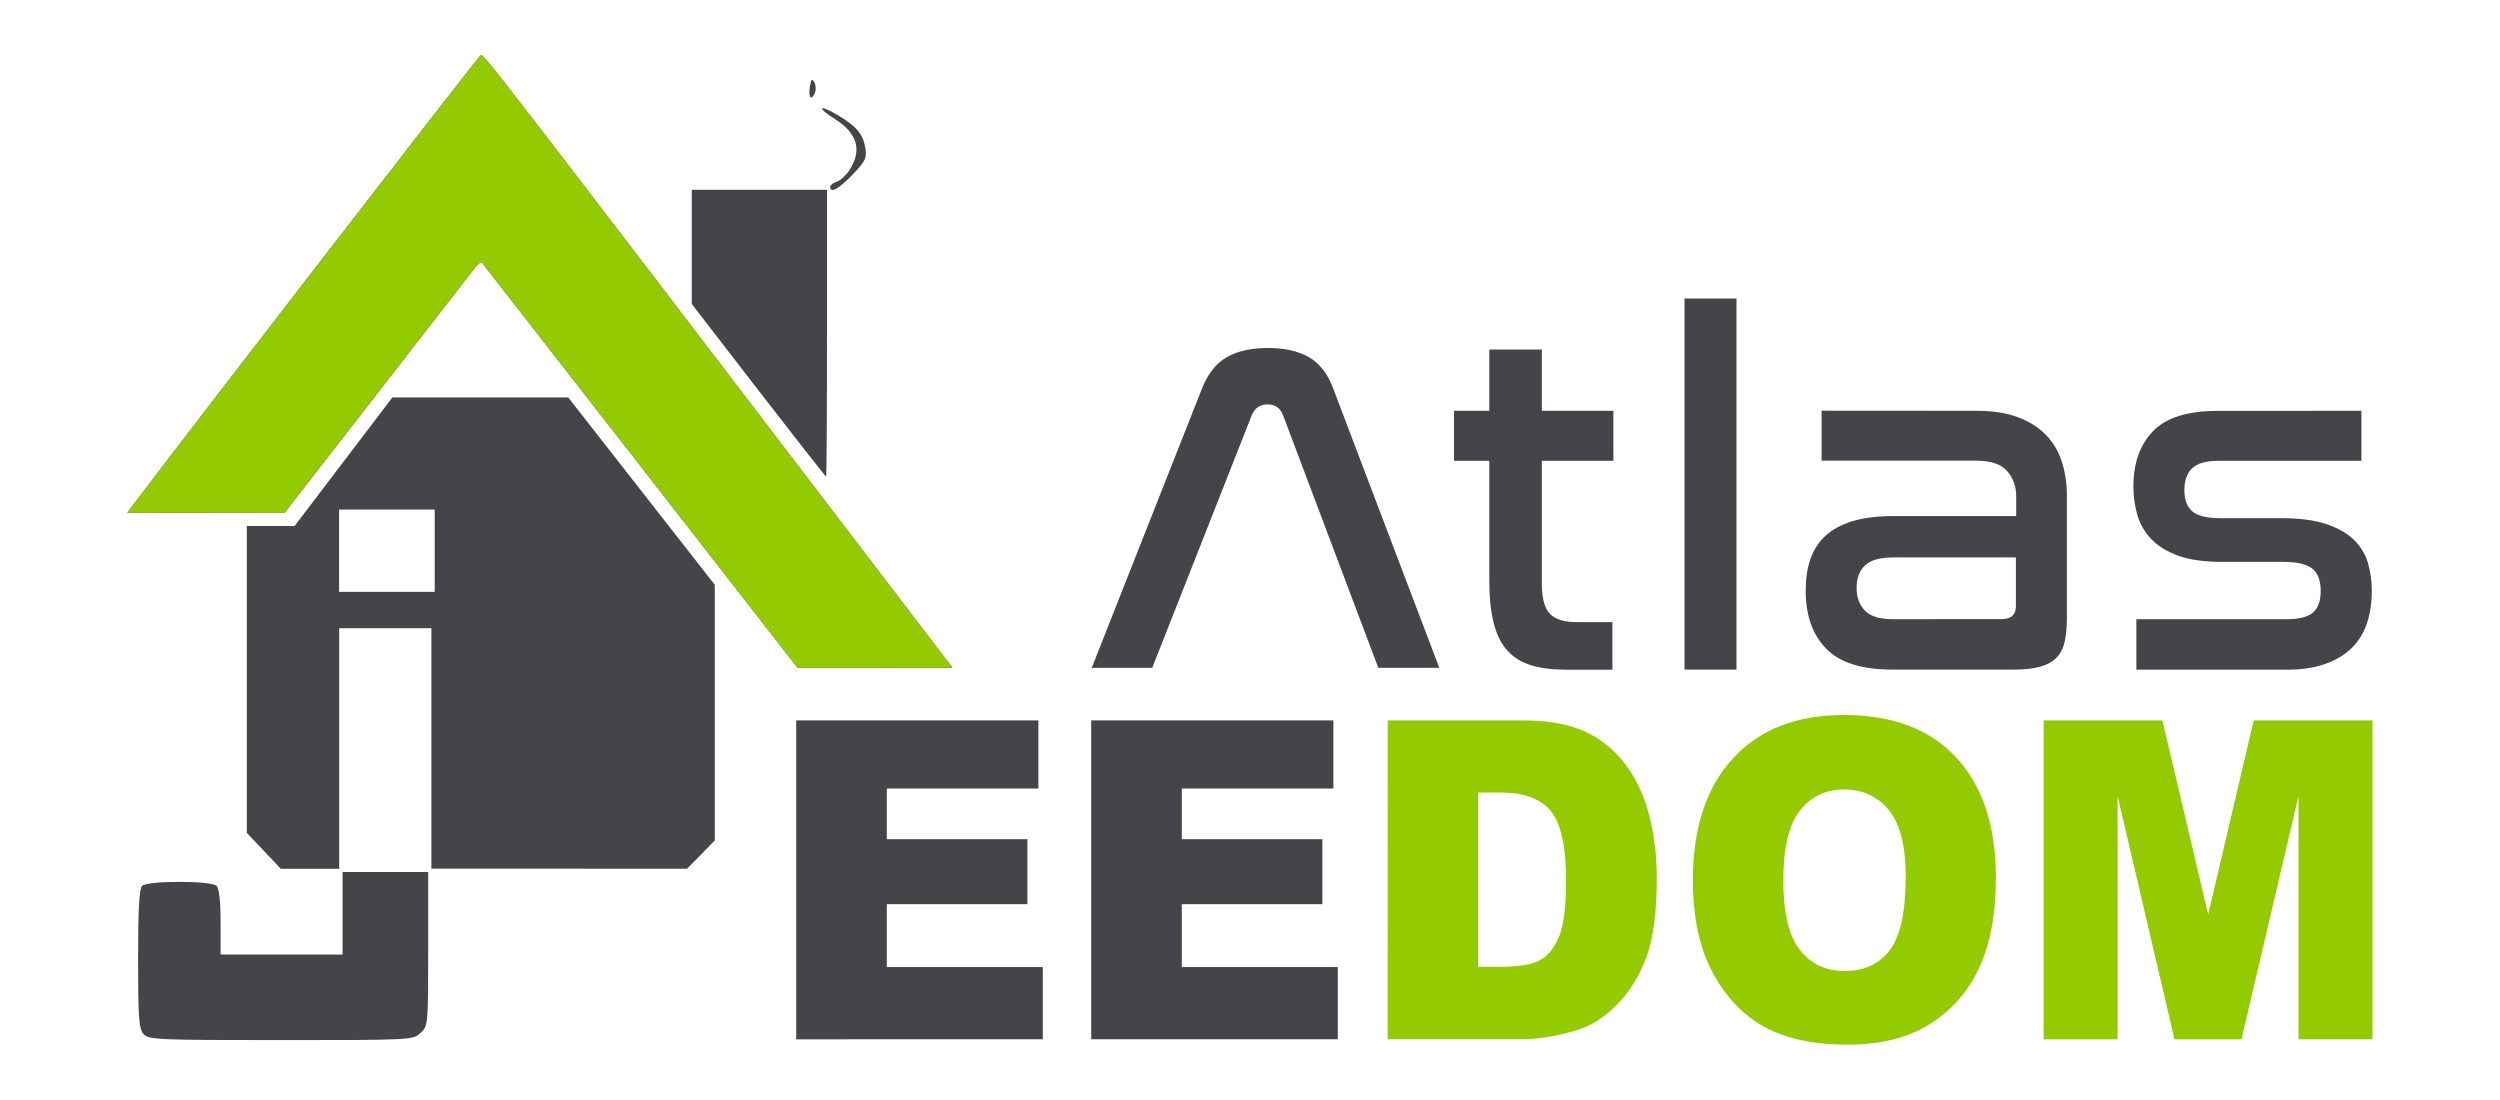 <?xml version="1.0" encoding="utf-8"?>
<!-- Generator: Adobe Illustrator 25.4.1, SVG Export Plug-In . SVG Version: 6.00 Build 0)  -->
<svg version="1.1" id="Jeedom-Atlas-Logo" xmlns="http://www.w3.org/2000/svg" xmlns:xlink="http://www.w3.org/1999/xlink" x="0px"
	 y="0px" viewBox="0 0 2500 1100" style="enable-background:new 0 0 2500 1100;" xml:space="preserve">
<style type="text/css">
	.st0{enable-background:new    ;}
	.st1{fill:#94CA02;}
	.st2{fill:#454449;}
</style>
<g>
	<g id="JEEDOM_1_" class="st0">
		<path class="st1" d="M2043.6,720.4h118.8l45.8,194l45.5-194h118.8v318.9h-74V796.1l-57,243.2h-67l-56.9-243.2v243.2h-74
			L2043.6,720.4L2043.6,720.4z"/>
		<path class="st1" d="M1692.9,880.1c0-52.1,13.3-92.6,39.9-121.6s63.6-43.5,111.1-43.5c48.7,0,86.2,14.2,112.5,42.7
			s39.5,68.4,39.5,119.7c0,37.3-5.8,67.8-17.3,91.7s-28.1,42.4-49.9,55.7c-21.7,13.3-48.8,19.9-81.3,19.9c-33,0-60.3-5.7-81.9-17.2
			s-39.1-29.6-52.6-54.4C1699.6,948.4,1692.9,917.3,1692.9,880.1z M1783.3,880.5c0,32.2,5.5,55.3,16.5,69.4
			c11,14.1,25.9,21.1,44.8,21.1c19.4,0,34.4-6.9,45.1-20.7c10.6-13.8,16-38.5,16-74.2c0-30-5.6-52-16.7-65.8s-26.2-20.8-45.2-20.8
			c-18.2,0-32.8,7-43.9,21.1C1788.8,824.7,1783.3,848,1783.3,880.5z"/>
		<path class="st1" d="M1387.7,720.4H1522c26.5,0,47.8,3.9,64.1,11.7c16.3,7.8,29.8,19.1,40.4,33.7c10.6,14.6,18.4,31.7,23.1,51.1
			c4.8,19.4,7.2,40,7.2,61.8c0,34.1-3.6,60.5-10.7,79.3s-17,34.5-29.6,47.2s-26.2,21.1-40.7,25.3c-19.8,5.8-37.8,8.7-53.9,8.7
			h-134.3L1387.7,720.4L1387.7,720.4z M1478.1,792.6v174.2h22.1c18.9,0,32.3-2.3,40.3-6.9c8-4.6,14.2-12.5,18.8-23.9
			c4.5-11.4,6.8-29.8,6.8-55.4c0-33.8-5.1-56.9-15.2-69.4s-26.9-18.7-50.3-18.7L1478.1,792.6L1478.1,792.6z"/>
		<path class="st2" d="M1091.2,720.4h242.2v68.1h-151.6v50.7h140.6v65h-140.6v62.9h156v72.2h-246.6V720.4z"/>
		<path class="st2" d="M796.2,720.4h242.2v68.1H886.8v50.7h140.6v65H886.8v62.9h156v72.2H796.2V720.4z"/>
		<path id="maison_00000109719365788512422340000010349532374120496796_" class="st2" d="M143.6,1034.1c-4.7-5.2-5.5-15.5-5.5-75.1
			c0-49.4,1.1-70.2,4-73.1c5.4-5.4,69.1-5.4,74.5,0c2.5,2.5,4,15.5,4,36.3v32.3h61h61v-41.2V872h42.8h42.8v76.9
			c0,76.1-0.1,76.9-7.6,84c-7.6,7.1-8.6,7.2-139.6,7.2C157.3,1040.1,148.7,1039.7,143.6,1034.1L143.6,1034.1z M263.8,850.8l-17-17.9
			V679.4V526h23.9h23.9l48.9-64.3l48.9-64.3h87.9h87.9l73.3,93.7l73.3,93.7v127.8v127.8L701,854.6l-13.9,14.1H559.3H431.4V748.5
			V628.2h-46.1h-46.1v120.3v120.3H310h-29.2L263.8,850.8L263.8,850.8z M434.7,550.7v-41.2h-47.8h-47.8v41.2v41.2h47.8h47.8V550.7z
			 M640.4,465.9c-86.4-111-157.8-202.6-158.6-203.5c-0.8-0.9-3.9,1.6-7,5.5c-3,3.9-47.1,60.5-97.8,125.9l-92.3,118.8l-78.7,0.1
			l-78.7,0.1l9.3-12.4c55.9-74.1,342.1-444.3,344-445c3.3-1.3,0.7-4.6,429.6,557.1l42.2,55.2H875h-77.5L640.4,465.9z M758.4,390.3
			L691.8,304v-57.1v-57.1h67.6H827v143.4c0,78.8-0.4,143.4-0.9,143.4C825.5,476.6,795.1,437.7,758.4,390.3z M830.2,186.8
			c0-1.7,3.1-4,6.8-5.2s9.7-6.9,13.2-12.6c11.9-19.5,6.8-36-15.4-50c-18.5-11.7-16.2-15.1,2.7-4c18.8,11,25.6,19,27.8,32.9
			c1.7,10.3,0.3,13.2-12.8,26.8C838.7,189,830.2,193.7,830.2,186.8L830.2,186.8z M809.8,87.2c1.2-7.9,2.2-9.2,4.4-5.2
			c1.6,2.8,2,7.5,0.9,10.3C811.6,101.3,808.2,98,809.8,87.2L809.8,87.2z M640.4,465.9c-86.4-111-157.8-202.6-158.6-203.5
			c-0.8-0.9-3.9,1.6-7,5.5c-3,3.9-47.1,60.5-97.8,125.9l-92.3,118.8l-78.7,0.1l-78.7,0.1l9.3-12.4c55.9-74.1,342.1-444.3,344-445
			c3.3-1.3,0.7-4.6,429.6,557.1l42.2,55.2H875h-77.5L640.4,465.9z"/>
		<path id="maison_1_" class="st1" d="M640.4,465.9c-86.4-111-157.8-202.6-158.6-203.5c-0.8-0.9-3.9,1.6-7,5.5
			c-3,3.9-47.1,60.5-97.8,125.9l-92.3,118.8l-78.7,0.1l-78.7,0.1l9.3-12.4c55.9-74.1,342.1-444.3,344-445
			c3.3-1.3,0.7-4.6,429.6,557.1l42.2,55.2H875h-77.5L640.4,465.9z M640.4,465.9c-86.4-111-157.8-202.6-158.6-203.5
			c-0.8-0.9-3.9,1.6-7,5.5c-3,3.9-47.1,60.5-97.8,125.9l-92.3,118.8l-78.7,0.1l-78.7,0.1l9.3-12.4c55.9-74.1,342.1-444.3,344-445
			c3.3-1.3,0.7-4.6,429.6,557.1l42.2,55.2H875h-77.5L640.4,465.9z"/>
	</g>
	<g id="Atlas_1_">
		<path class="st2" d="M2361.4,410.8v50h-143.2c-12.1,0-20.8,2.5-26,7.4s-7.8,12.3-7.8,22.1c0,9.2,2.5,16.1,7.6,20.8
			c5.1,4.7,14.8,7.1,29.2,7.1h60.8c18,0,32.8,2,44.4,5.9c11.6,3.9,20.8,9.2,27.5,15.7s11.4,14.2,14,23s3.9,18.3,3.9,28.4
			c0,11.4-1.6,22-4.7,31.6c-3.1,9.6-8.1,17.9-15,24.8c-6.9,6.9-15.7,12.3-26.5,16.2s-23.7,5.9-38.7,5.9h-150.5v-50.5h150.5
			c12.1,0,20.8-2.2,26-6.6c5.2-4.4,7.8-11.7,7.8-21.8c0-10.5-2.9-17.9-8.6-22.3c-5.7-4.4-15.1-6.6-28.2-6.6h-61.3
			c-18,0-32.7-2-44.1-6.1c-11.4-4.1-20.5-9.6-27.2-16.7c-6.7-7-11.4-15.1-14-24.3c-2.6-9.1-3.9-18.6-3.9-28.4
			c0-23.2,6.5-41.6,19.6-55.2s34.6-20.3,64.7-20.3L2361.4,410.8L2361.4,410.8z"/>
		<path class="st2" d="M1976.7,410.8c16,0,29.7,2.1,41.2,6.4c11.4,4.3,20.8,10.2,28.2,17.9c7.4,7.7,12.7,16.8,15.9,27.2
			c3.3,10.5,4.9,21.7,4.9,33.8v121.6c0,9.5-0.7,17.5-2.2,24s-4.2,11.9-8.1,15.9c-3.9,4.1-9.4,7.1-16.4,9.1s-15.9,2.9-26.7,2.9
			h-121.1c-30.7,0-52.9-7-66.4-21.1c-13.6-14-20.3-33.3-20.3-57.9c0-11.8,1.5-22.2,4.7-31.4c3.1-9.1,8.1-16.9,15-23.3
			c6.9-6.4,15.8-11.3,27-14.7c11.1-3.4,24.7-5.1,40.7-5.1h123.1v-19.6c0-10.1-3-18.6-9.1-25.5s-16.3-10.3-30.6-10.3h-154.9v-50
			L1976.7,410.8L1976.7,410.8z M2001.7,619.1c9.5,0,14.2-4.4,14.2-13.2v-48.5h-122.1c-13.7,0-23.4,2.7-28.9,8.1
			c-5.6,5.4-8.3,12.8-8.3,22.3s2.8,17.1,8.3,22.8c5.6,5.7,14.9,8.6,27.9,8.6L2001.7,619.1L2001.7,619.1z"/>
		<path class="st2" d="M1736.5,298.5v371.1h-52V298.5H1736.5z"/>
		<path class="st2" d="M1489.3,410.8v-61.3h52.5v61.3h71.6v50h-71.6v122.6c0,14.7,2.7,24.8,8.1,30.4c5.4,5.6,14.3,8.3,26.7,8.3h35.8
			v47.6h-46.6c-13.4,0-24.9-1.5-34.6-4.4c-9.6-2.9-17.6-7.8-23.8-14.7c-6.2-6.9-10.8-16-13.7-27.5c-2.9-11.4-4.4-25.7-4.4-42.7
			V460.8H1454v-50H1489.3z"/>
		<path class="st2" d="M1152.2,667.9h-60.5L1202,388.5c5.9-14.9,14.2-25.4,24.9-31.4c10.7-6.1,24.4-9.1,41.2-9.1
			c16.4,0,30,3,40.7,9.1s18.9,16.5,24.4,31.4l106.1,279.3h-61L1283,415.1c-2.8-7.1-7.9-10.7-15.4-10.7s-12.7,3.6-15.8,10.7
			L1152.2,667.9z"/>
	</g>
</g>
</svg>
